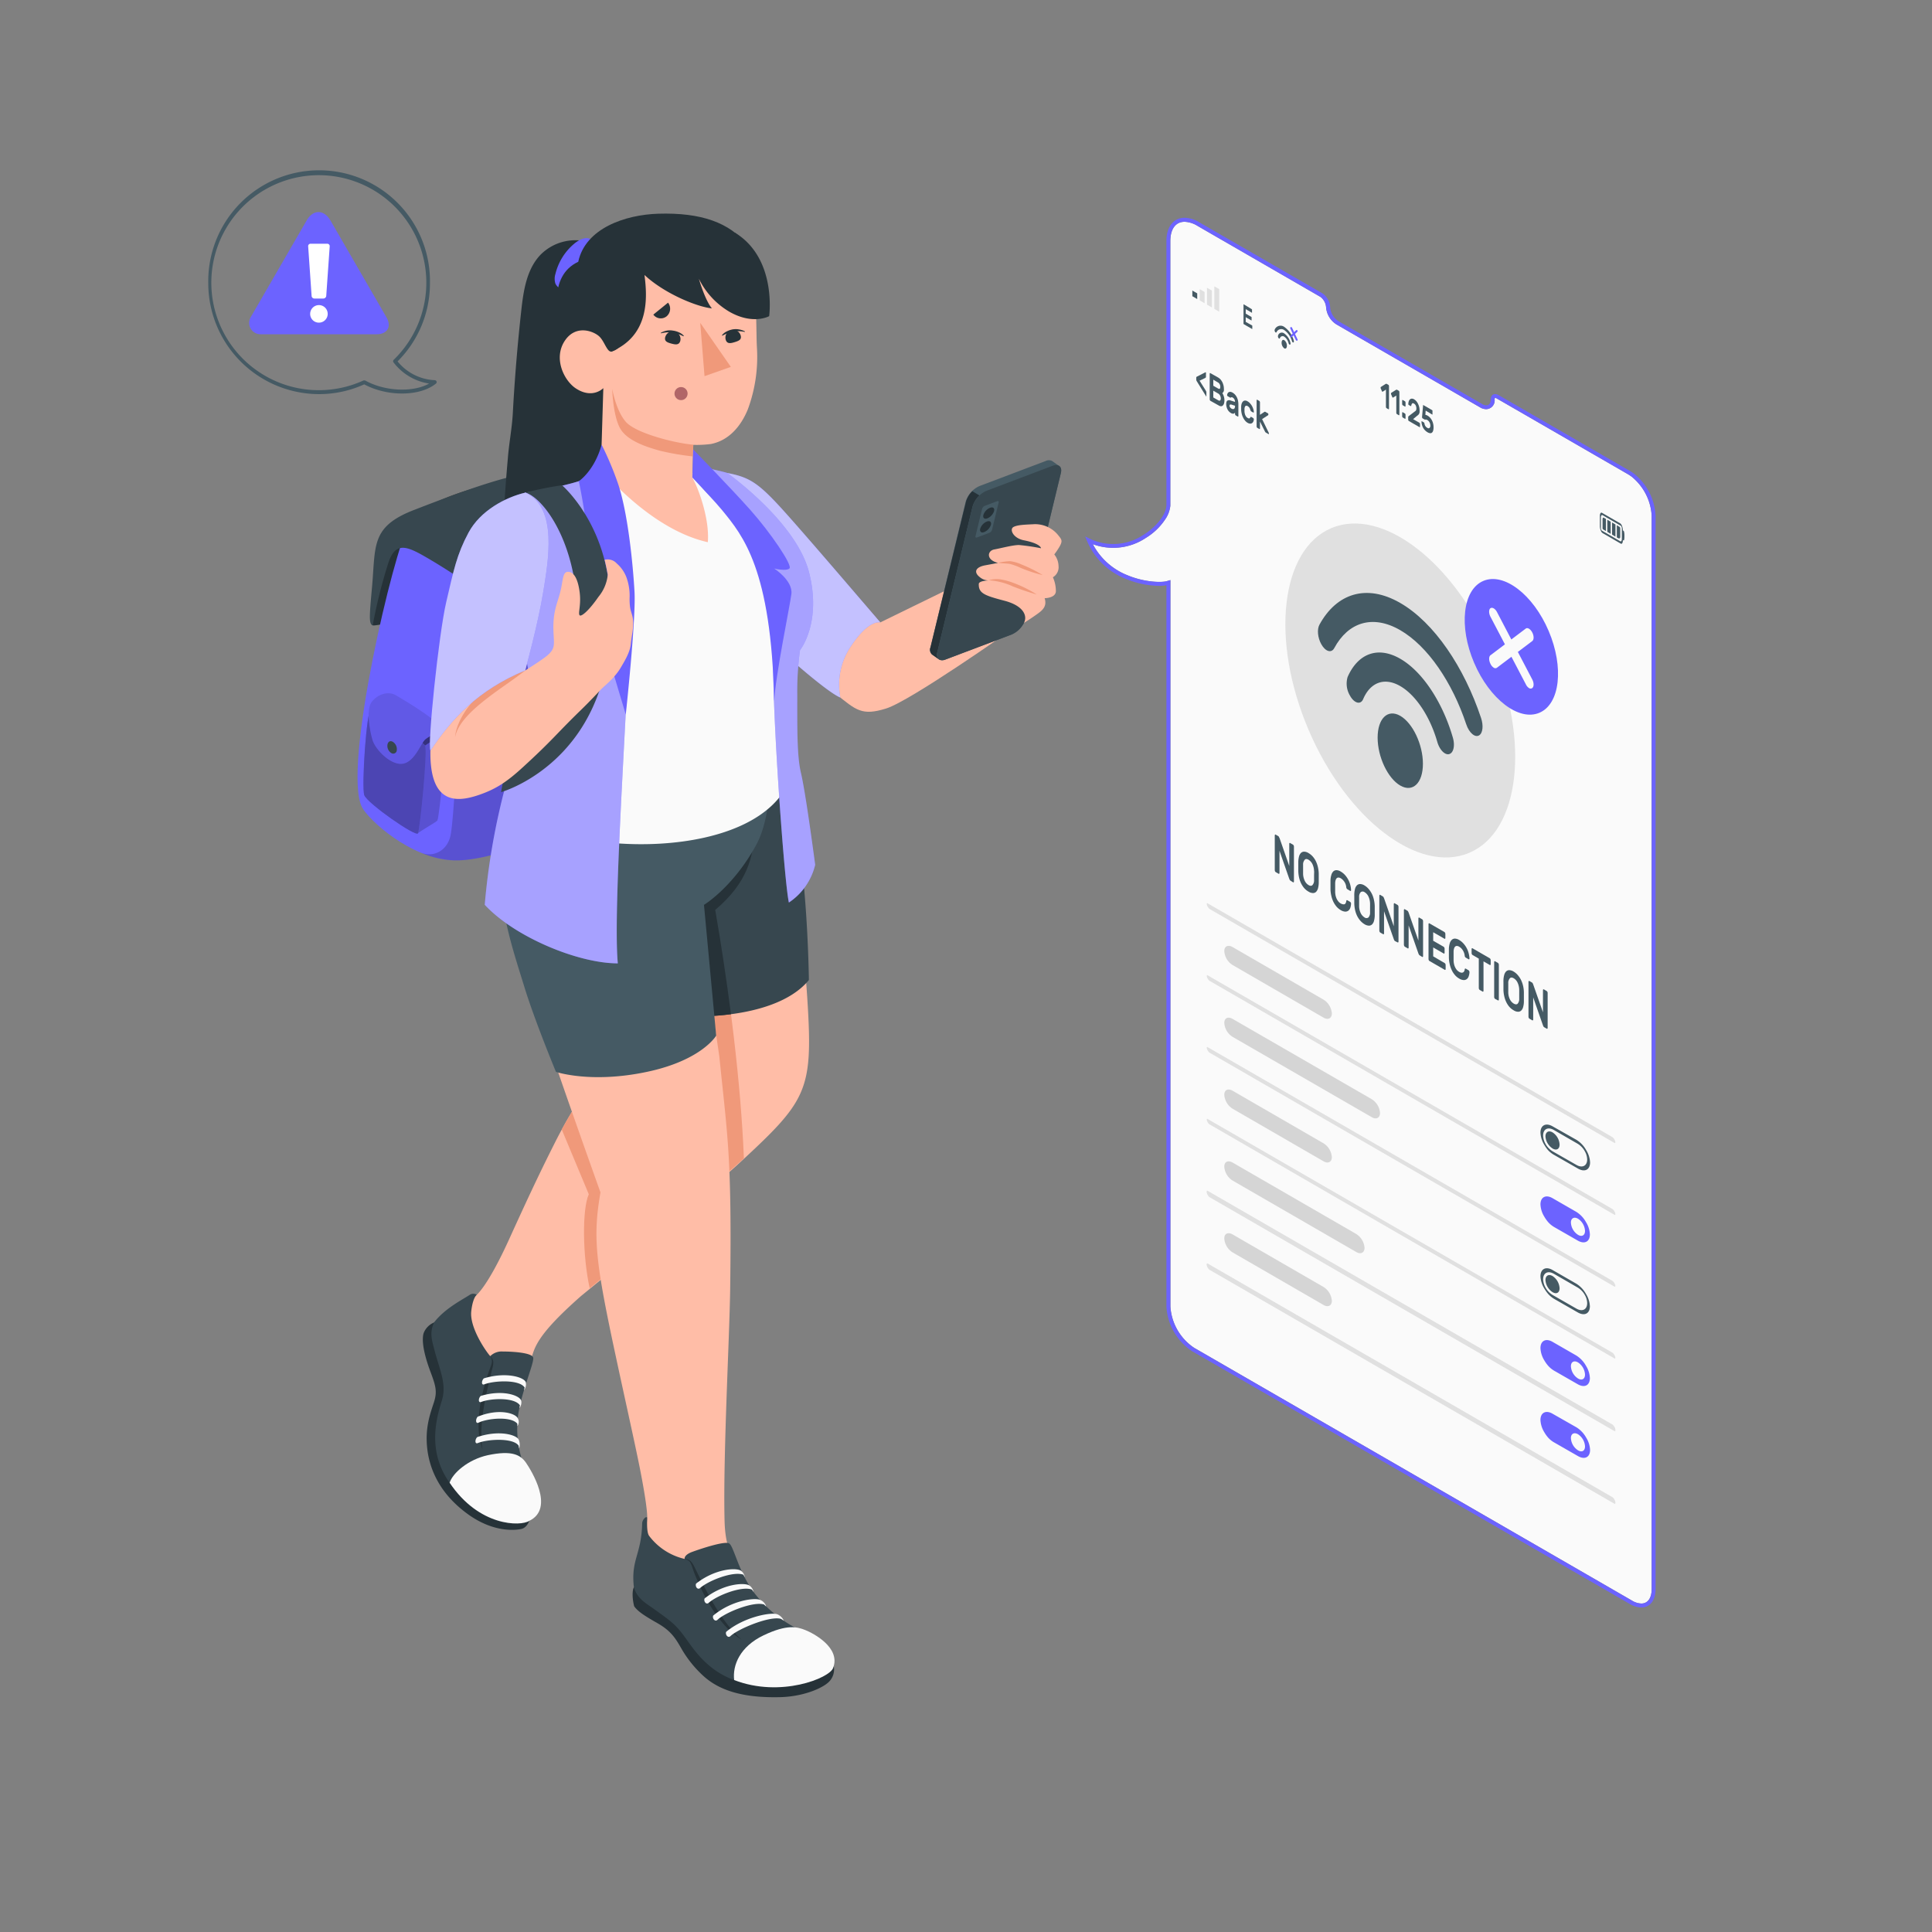 <svg xmlns="http://www.w3.org/2000/svg" viewBox="0 0 500 500"><rect x="0" y="0" width="500" height="500" fill="#808080" stroke="none"/><g id="freepik--Character--inject-3"><g id="freepik--character--inject-3"><g id="freepik--Bottom--inject-3"><path d="M209.05,260.36c-.73-12.29-2.4-28.54-4-42.6a129.43,129.43,0,0,0-6.75-29.16c-7,12.05-19.18,25.77-19.18,25.77l-28.81-.65s10.45,34.87,16.44,54.79c-10.47,6.63-16.58,14.17-23.25,27.43-4.3,8.54-7.31,15.05-11.84,25-2.35,5.16-5.72,11.73-8.39,14.28l-.3.25,0,0c-2.19,1.78-5.61,2.54-8.69,5.37l0,0a6.66,6.66,0,0,0-1.6,7.14c.12.34.24.68.35,1.07.48,1.75,2.23,5.06,2.53,8.47.28,3.13-1.3,6.87-2.54,11s-1,6.53,1.07,10.12c1.6,2.79,7.86,9.67,13.27,11.78,8.64,3.37,11.47.82,10.43-3.29s-2.92-7.47-3.66-10.46a24.93,24.93,0,0,1-.59-10.77c.76-4.38,2-7.72,3.75-13.49,1-3.44,1.14-6.48,13.08-17,0,0,31.87-26,41-34.44C208.54,285.11,210.35,282.39,209.05,260.36Z" style="fill:#ffbda7"></path><path d="M155.09,229.7c3.54,11.78,8.3,27.64,11.65,38.81-9.47,6-15.38,12.76-21.36,23.81l7,16.75c-1.77,3.93-1.6,16.14.24,24.34,7.52-6.16,31-25.49,38.68-32.51l1.22-1.12c-.77-19.3-3.68-42.76-7.44-64.29,8.5-7.2,9.75-13.79,10.19-20l-16.18-1.11-28.81-.65,0,.09Z" style="fill:#f0997a"></path><path d="M164.19,261c8.92,3.14,35.81,4,45.15-7.37,0,0-.25-22.22-3.05-38a119.74,119.74,0,0,0-8-27l-54.41-9.68L150,215.24Z" style="fill:#37474f"></path><path d="M185.1,235.49c8.5-7.2,9.75-13.79,10.19-20l-16.18-1.11-28.81-.65,0,.09,4.77,15.89,9.43,31.41c5,1.65,15,2.62,24.68,1.36C188,253.43,186.64,244.3,185.1,235.49Z" style="fill:#263238"></path><path d="M112.38,342.24a4.87,4.87,0,0,0-2.77,2.85c-.6,2.27.39,6.16,1.76,9.83s1.85,5.17.93,8-2.26,6.34-1.78,11.5,2.84,11.83,10.52,17.41c6.28,4.57,11.72,4.29,13.78,3.89s2.49-3.28,2.49-3.28Z" style="fill:#263238"></path><path d="M123.37,335.07c-.67.66-1.19,2.23-1.41,4.31-.45,4.14,3.68,10.21,4.91,11.59a4.2,4.2,0,0,1,3.25-1.2c2.7,0,7.37.32,7.85,1.51s-3.43,9.7-4,16a27,27,0,0,0,2.77,14.61c1.64,3.22,4.45,7.59-.07,11.59-2.67.81-13.73-.5-20.33-9.77-5.86-8.23-3.37-16.81-2-21.21s-.64-8.08-2-13.46c-.59-2.35-1.2-4.11,0-6.81,2.88-3.69,7.32-5.85,9.38-7.22A1.69,1.69,0,0,1,123.37,335.07Z" style="fill:#37474f"></path><path d="M116.36,383.72c.82-2.51,4.78-6,9.89-7.12,6.28-1.33,8.49-.07,9.91,2,1.18,1.75,7.58,11.76.8,15C134.77,395.05,124,395.15,116.36,383.72Z" style="fill:#fafafa"></path><path d="M126.87,351a2.25,2.25,0,0,1,.79,1.37,4.86,4.86,0,0,1-.19,1.58c-.27,1-.5,2-.73,3-.49,2-.94,4-1.31,6a58.9,58.9,0,0,0-.79,6.05,27.81,27.81,0,0,0,.22,6.11,18.71,18.71,0,0,1-1-6.13,34.8,34.8,0,0,1,.57-6.2,53.41,53.41,0,0,1,1.48-6c.3-1,.66-2,1-2.93a5.14,5.14,0,0,0,.4-1.42A2.32,2.32,0,0,0,126.87,351Z" style="fill:#263238"></path><path d="M123.6,373.49c2.47-1.06,9.21-1.45,10.62.65l.14.71a3.28,3.28,0,0,0-.09-2.2c-.46-1.3-5.07-2.67-10.76-.73C122.91,372.5,122.85,373.74,123.6,373.49Z" style="fill:#fafafa"></path><path d="M123.8,368.21c2.4-1.2,8.58-1.73,10.11.28l0,.59a1.92,1.92,0,0,0,.11-2c-.54-1.28-4.82-2.71-10.39-.44C123.05,367.26,123.06,368.5,123.8,368.21Z" style="fill:#fafafa"></path><path d="M124.47,362.85c2.47-1,8.75-1.28,10.1.88l-.15.7a2.41,2.41,0,0,0,.48-1.9c-.32-1.39-4.8-3-10.49-1.26C123.8,361.83,123.72,363.07,124.47,362.85Z" style="fill:#fafafa"></path><path d="M125.28,358.29c2.47-1,9.15-1.35,10.5.81l-.17.71a2.81,2.81,0,0,0,.5-2c-.33-1.4-5.19-2.85-10.89-1.09C124.62,357.27,124.52,358.51,125.28,358.29Z" style="fill:#fafafa"></path><path d="M212.45,426.69a16.61,16.61,0,0,0-3.37-2.43l-.5-.32c-2.14-1.35-4.12-2.9-6.26-4.25a33,33,0,0,1-6-4.61c-3.24-3.26-4.36-6.95-6.13-11.19-.23-.56-2.47-2.62-2.67-10.21-.43-16.66,1.29-47.57,1.45-60.28.43-34.16-.63-38.56-2.81-60l-6-41s9.85-3.44,15.59-18c2.85-7.25,1.64-17.11,2.56-25.83,0,0-8.31,5.31-27.8,4.79-20.79-.55-25.09-11.78-25.09-11.78-1.93,5.21-4.47,9.79-10,24.36-1.79,4.71-6.08,19.85-3.65,30.46,2.33,10.12,3.93,15.21,8.87,29.92,5.65,16.84,14.76,42.27,14.76,42.27-2,11.57-1.32,17.81,3.9,42.12,2.27,10.61,5,22.77,6.24,29s2.08,11.6,1.95,13.36c-.55,7.36-4.7,16.93,2.14,22,1.36,1,2.91,1.68,4.34,2.57,4.63,2.87,7.7,7.67,11.87,11.17a28.68,28.68,0,0,0,10.68,5.56,17.24,17.24,0,0,0,4.9,1.12,42.39,42.39,0,0,0,6.46-.69,11.42,11.42,0,0,0,3.8-1.21,4.5,4.5,0,0,0,2.28-3.13A4.71,4.71,0,0,0,212.45,426.69Z" style="fill:#ffbda7"></path><path d="M135.75,200c-4.73,9.38-5.74,17.39-6,26.94s3.35,20,6,28.62,8.13,21.84,8.13,21.84,9,3.07,23.53,0c14.24-3,17.94-9.38,17.94-9.38l-3.16-33.84s7.52-4.55,13.46-15.41,2.64-30.18,2.64-30.18l-54.41-9.68A144.26,144.26,0,0,1,135.75,200Z" style="fill:#455a64"></path><path d="M164.07,410.78c-.44.66-.51,2.69.05,4.92.93,1.29,2.41,2.32,6,4.36s4.75,4,6.31,6.74a29.51,29.51,0,0,0,5.46,6.8c4,3.72,10,5.87,20.06,5.62,6.26-.16,11.45-2.53,12.85-4.26a4.56,4.56,0,0,0,1-3.64Z" style="fill:#263238"></path><path d="M166.19,394.29c0-.94.94-1.92,1.26-1.58.06,1-.16,3.72.52,4.74a16,16,0,0,0,9.22,6s-.31-1,2-1.84,8.29-2.82,9.48-2.19,2.3,6.8,6.13,12.28a33,33,0,0,0,13.23,10.62c3.52,1.49,7.48,4.49,7.32,9.11-3.8,5-13.65,5.29-19.61,4.66-10.58-1.12-15.17-7.75-18-11.72s-3.81-4.6-8.55-8c-2.07-1.5-4.24-2.59-5.14-5.56C163.24,403.52,166,402.42,166.19,394.29Z" style="fill:#37474f"></path><path d="M190,434.79c-.46-3.83,1.5-8.66,7.63-11.58s8.72-2.17,10.79-1.35,9.2,4.54,7.2,9.78C214.82,434.26,202,439.47,190,434.79Z" style="fill:#fafafa"></path><path d="M177.19,403.46a2.44,2.44,0,0,1,1.56.57,5.47,5.47,0,0,1,.93,1.41l1.44,2.92c.95,1.94,1.95,3.86,3,5.73a58.07,58.07,0,0,0,3.47,5.43,29.31,29.31,0,0,0,4.32,4.8A19.53,19.53,0,0,1,187,420a36.41,36.41,0,0,1-3.75-5.4,56.22,56.22,0,0,1-2.9-5.88c-.43-1-.83-2-1.17-3.06a5.74,5.74,0,0,0-.64-1.42A2.51,2.51,0,0,0,177.19,403.46Z" style="fill:#263238"></path><path d="M189,423.46c1.94-1.9,10.41-5.41,13.19-4.47l.65.43a3.16,3.16,0,0,0-1.51-1.57c-1.29-.77-8.61.47-13.4,4.47C187.65,423,188.35,424,189,423.46Z" style="fill:#fafafa"></path><path d="M185.64,419.25c1.94-1.9,9.33-4.91,12.11-4l.54.52a2.62,2.62,0,0,0-1.41-1.65c-1.29-.77-7.52,0-12.31,4C184.3,418.82,185,419.77,185.64,419.25Z" style="fill:#fafafa"></path><path d="M183.37,414.85c2-1.85,8.5-4.49,11.25-3.47l.4.6a2.69,2.69,0,0,0-1-1.6c-1.21-.91-6.77-.57-11.67,3.3C182.05,414.38,182.71,415.35,183.37,414.85Z" style="fill:#fafafa"></path><path d="M181.17,411c2-1.84,8.5-4.48,11.25-3.46l.33.65a2.49,2.49,0,0,0-.95-1.66c-1.21-.9-6.76-.56-11.66,3.31C179.85,410.56,180.51,411.54,181.17,411Z" style="fill:#fafafa"></path></g><g id="freepik--Top--inject-3"><g id="freepik--Backpack--inject-3"><path d="M96.45,161.83c.65.3,7.37-1.27,13.68-3.72V134.23s-8.21.82-10.82,10.19C94.81,160.56,96.45,161.83,96.45,161.83Z" style="fill:#263238"></path><path d="M145.85,123.1c6-.1,12.9,2.85,15,7.47.35.79,2.84,6.87,2.84,6.87,3.35,16.13,9.38,57.68,5.14,62.83-6.36,7.71-37.63,22.82-51.34,22.39-11.31-.35-22.22-10.64-23.8-13.75-5.16-10.19,8.39-67,12-72.68C111.47,127,138.27,123.23,145.85,123.1Z" style="fill:#6C63FF"></path><path d="M168.82,200.27c-6.36,7.71-37.63,22.82-51.34,22.39a24.66,24.66,0,0,1-8.91-2.14c3.2,1.51,7,0,8-4.18s2.77-37.43,2.77-65.92l44.35-13C167,153.57,173.06,195.12,168.82,200.27Z" style="opacity:0.18"></path><path d="M104.24,139.27a15.24,15.24,0,0,1,1.41-3.56c5.82-9.24,32.62-13,40.2-13.13,6-.1,12.9,2.84,15,7.47.33.75,2.84,6.87,2.84,6.87-11.88,6.31-41.6,12.72-44.75,11.57C115.05,147.08,104.24,139.27,104.24,139.27Z" style="opacity:0.5"></path><path d="M96.11,183.18c.28-.13,4.52-3.09,5-3.32.86-.4,12.84,8.3,13.92,9.75.76,1-1.31,21.66-1.83,22.72-.19.38-4.82,2.94-5,3.32-.51,1.06-13.17-7.8-13.9-9.87S94.84,183.77,96.11,183.18Z" style="fill:#6C63FF"></path><path d="M96.11,183.18c.28-.13,4.52-3.09,5-3.32.86-.4,12.84,8.3,13.92,9.75.76,1-1.31,21.66-1.83,22.72-.19.38-4.82,2.94-5,3.32-.51,1.06-13.17-7.8-13.9-9.87S94.84,183.77,96.11,183.18Z" style="opacity:0.18"></path><path d="M110,192.93c.76,1-1.31,21.66-1.83,22.72s-13.17-7.8-13.9-9.87.55-22,1.82-22.6C97,182.78,108.94,191.48,110,192.93Z" style="fill:#6C63FF"></path><path d="M101.11,179.86c-.48.22-4.71,3.19-5,3.32.85-.4,12.83,8.3,13.91,9.74l5-3.31C114,188.16,102,179.46,101.11,179.86Z" style="opacity:0.4"></path><path d="M110,192.93c.76,1-1.31,21.66-1.83,22.72s-13.17-7.8-13.9-9.87.55-22,1.82-22.6C97,182.78,108.94,191.48,110,192.93Z" style="opacity:0.3"></path><path d="M115,189.61c-.89-.63-3.67.73-4.88,1.7s-2.66,5.67-5.72,6.32-7.22-3.52-8-6.13-1.69-8.05-.15-9.93,4.15-2.84,6.26-1.61S114.85,187.23,115,189.61Z" style="fill:#6C63FF"></path><path d="M115,189.61c-.89-.63-3.67.73-4.88,1.7s-2.66,5.67-5.72,6.32-7.22-3.52-8-6.13-1.69-8.05-.15-9.93,4.15-2.84,6.26-1.61S114.85,187.23,115,189.61Z" style="opacity:0.1"></path><path d="M101.69,192a2.25,2.25,0,0,1,1,2.13.92.92,0,0,1-1.42.76,2.2,2.2,0,0,1-1-2.14C100.4,191.92,101,191.58,101.69,192Z" style="fill:#37474f"></path><path d="M119.33,149.9s-4.18-2.88-9.25-5.8-7.91-3.94-9.71,2a132.91,132.91,0,0,0-3.92,15.78c-1-.47-.87-2.22-.19-9.73,1-10.93-.4-15.81,10.91-20.18,17.54-6.79,32.27-12.12,42.3-9.87s12.39,7.87,14.21,14.87C163.68,136.92,151.49,148,119.33,149.9Z" style="fill:#37474f"></path></g><path d="M181.06,122.6c8.16-.16,13.38.91,19.63,8,6.4,7.27,17.46,19.32,27.12,30.48l23.38-11.42,10.39,13.44s-25.93,18.29-32.25,20.26-7.78.42-13-3.76c-5.85-4.64-26.06-23.2-26.06-23.2Z" style="fill:#ffbda7"></path><path d="M188.14,122.39c5.56,1.07,7.86,2.36,13.88,8.93s25.79,29.76,25.79,29.76-2.86-.92-7.48,6a17.58,17.58,0,0,0-2.85,13.43s-2.26-.41-14.55-11.35-13.11-11.39-13.11-11.39Z" style="fill:#6C63FF"></path><path d="M188.14,122.39c5.56,1.07,7.86,2.36,13.88,8.93s25.79,29.76,25.79,29.76-2.86-.92-7.48,6a17.58,17.58,0,0,0-2.85,13.43s-2.26-.41-14.55-11.35-13.11-11.39-13.11-11.39Z" style="fill:#fff;opacity:0.6"></path><path d="M274.05,120.56h0l-1.75-1.25v0a1.88,1.88,0,0,0-1.69,0l-17.1,6.47a6.5,6.5,0,0,0-3.6,4.07l-9.12,37.69a1.67,1.67,0,0,0,.41,1.84h0l1.81,1.28v0a1.85,1.85,0,0,0,1.71,0l17.1-6.47a6.46,6.46,0,0,0,3.59-4.07c1.8-7.41,7.34-30.28,9.13-37.69C274.78,121.52,274.56,120.86,274.05,120.56Z" style="fill:#455a64"></path><path d="M253.48,128.22a6.46,6.46,0,0,0-1.78,2.88l-9.13,37.68a1.77,1.77,0,0,0,.35,1.81l-1.7-1.2v0a1.66,1.66,0,0,1-.41-1.84L250,129.84a6.18,6.18,0,0,1,1.63-2.72Z" style="fill:#263238"></path><path d="M242.58,168.78l9.12-37.69a6.5,6.5,0,0,1,3.6-4.07l17.1-6.47c1.59-.6,2.55.25,2.15,1.9-1.79,7.41-7.33,30.28-9.13,37.69a6.46,6.46,0,0,1-3.59,4.07l-17.1,6.47C243.14,171.28,242.18,170.43,242.58,168.78Z" style="fill:#37474f"></path><path d="M252.46,138.74l1.71-7.06a1.29,1.29,0,0,1,.67-.76l3.21-1.21c.29-.11.47,0,.4.36-.34,1.38-1.37,5.66-1.71,7.05a1.21,1.21,0,0,1-.67.76l-3.2,1.21C252.57,139.21,252.39,139.05,252.46,138.74Z" style="fill:#455a64"></path><path d="M254.49,133.3a3,3,0,0,1,1.72-1.88c.77-.29,1.24.08,1.06.83a3.09,3.09,0,0,1-1.72,1.89C254.78,134.43,254.31,134.05,254.49,133.3Z" style="fill:#263238"></path><path d="M253.67,136.86a3.09,3.09,0,0,1,1.72-1.89c.77-.29,1.24.09,1.06.84a3.07,3.07,0,0,1-1.72,1.88C254,138,253.49,137.61,253.67,136.86Z" style="fill:#263238"></path><path d="M273.45,142.66c1.67-2.48,1.51-2.8.53-4a7.66,7.66,0,0,0-6.32-3c-2.13.12-4.29.13-5.38.73s-.09,2.9,2.71,3.44c4.42.87,4.43,2.06,4.43,2.06a56.23,56.23,0,0,0-5.7-.84c-1.62,0-4.57.81-6.41,1.15s-2.15,2.74,1,3.48l-3.38.63c-2.37.45-3.14,1.73-1.24,3.15a3.48,3.48,0,0,0,2.18.75s-2.53.07-2.56.91c-.09,2.42,1.49,3,6.64,4.35,4.92,1.29,6,3.88,5.07,5.72,0,0,1.93-1.2,3.65-2.45,1.26-.92,2.31-1.94,1.68-3.93,0,0,2.79,0,2.91-1.75a8.8,8.8,0,0,0-.77-3.67,3,3,0,0,0,1.46-2.9,5,5,0,0,0-1.1-3Z" style="fill:#ffbda7"></path><path d="M258.32,145.65a16.21,16.21,0,0,1,3.08-.42,10,10,0,0,1,3,.87,36,36,0,0,1,5.45,2.73,36,36,0,0,1-5.79-1.9,16.08,16.08,0,0,0-2.75-1C260.4,145.8,259.33,145.81,258.32,145.65Z" style="fill:#f0997a"></path><path d="M255.89,150.18a6.81,6.81,0,0,1,3.33-.19,17.51,17.51,0,0,1,3.2.92,31.45,31.45,0,0,1,5.89,2.94,63.79,63.79,0,0,1-6.21-2.1A17.45,17.45,0,0,0,255.89,150.18Z" style="fill:#f0997a"></path><path d="M131,209.4c5.1-14.85,8.36-23.43,8.5-28.14,0,0-4.28-23.69-4.89-29.28-1.6-14.53,1-21.35,3.93-22.89,1.69-.9,8.62-2.94,10.84-3.57,10.06-2.86,24.47-3.22,33.84-3.08,3.51.19,4.59.3,4.59.3a86.74,86.74,0,0,1,12.63,11.52c7.45,8.64,9.78,14.45,8.59,23.33a21.33,21.33,0,0,1-4.93,10.46c-.57,4.3-1.51,16.49-1.51,16.49.11,4.79-.22,4.68,2.2,16.21C197.19,223.47,146.42,222.05,131,209.4Z" style="fill:#fafafa"></path><g id="freepik--Head--inject-3"><path d="M153.76,63.14a12.68,12.68,0,0,0-14,2.92c-3.48,3.75-4.29,9.19-4.85,14.28q-1.47,13.23-2.19,26.52c-.21,4-1,7.89-1.3,11.87-.4,4.48-.73,9-1,13.44a5,5,0,0,0,.61,3.32,4.41,4.41,0,0,0,2.74,1.38,20.31,20.31,0,0,0,14.55-2.53c6.81-4.16,10.61-12.2,11.13-20.15.33-5.16-.55-10.31-1.42-15.41a105.4,105.4,0,0,0-2.33-11.14c-.66-2.32-1.47-4.59-2-6.94a29.9,29.9,0,0,1,.35-14.59" style="fill:#263238"></path><path d="M148.62,63.06a14.75,14.75,0,0,0-4.88,7.85,4.15,4.15,0,0,0,0,2.49,3.06,3.06,0,0,0,3.2,1.66,6.08,6.08,0,0,0,3.36-1.8,12.75,12.75,0,0,0,3.83-7.21c.2-1.27.07-3.29-1.15-4.08C151.57,61.07,149.71,62.15,148.62,63.06Z" style="fill:#6C63FF"></path><path d="M196.16,82.26c3-6.25.51-14.73-2.67-18.77-4.6-5.85-12-8.53-23.16-8.18-8.52.27-18.83,3.76-20.68,12.44-8,3.75-5.54,14.78-3.57,19.44,4.12,9.81,10.16,17.56,10.12,22.7Z" style="fill:#263238"></path><path d="M193.55,105.91c-1.9,4.67-5.11,8.13-9.58,9a29.07,29.07,0,0,1-4.55.22l-.24,8.49c1.61,2.79,4.5,10.75,4,16.7-15.13-3.37-27.68-19-27.68-19l.64-20.87s-2.85,3-7.29-.05c-3-2.13-5.63-7.73-2.7-12.18s7.75-2.43,9.09-1,1.94,4.09,3.1,3.74a4.19,4.19,0,0,0,2.87-2.75c.87-2,1.52-4.61,1.75-9.14A3.19,3.19,0,0,0,165,76.42c.71-3,1.61-2.9,1.76-5.23,9.79-2.74,23.18-2.66,27.12.58,2.2,4.16,1.73,12.52,2,18A39.09,39.09,0,0,1,193.55,105.91Z" style="fill:#ffbda7"></path><path d="M179.42,115.09c-4.95-.43-14.87-3-17.44-5.9s-3.54-8.56-3.54-8.56.19,7.18,2.15,10.4,7.11,4.75,10.24,5.63a67.78,67.78,0,0,0,8.51,1.46Z" style="fill:#f0997a"></path><polygon points="181.22 83.55 182.33 97.35 189.14 94.95 181.22 83.55" style="fill:#f0997a"></polygon><path d="M177.94,102a1.69,1.69,0,1,1-1.53-1.82A1.68,1.68,0,0,1,177.94,102Z" style="fill:#b16668"></path><path d="M191.67,86.77c.34,1.1-.43,1.43-1.49,1.76s-2,.53-2.35-.56a2,2,0,1,1,3.84-1.2Z" style="fill:#263238"></path><path d="M188.12,85.75a5.22,5.22,0,0,1,1.52-.5,4.31,4.31,0,0,1,1.56,0,4.85,4.85,0,0,1,1.57.51s.07.14,0,.13c-.43-.06-.8-.14-1.42-.18a7.36,7.36,0,0,0-1.75.16,7.23,7.23,0,0,0-2,.68c-.21.09-.61.3-.65.33s-.11-.12-.07-.17A3.49,3.49,0,0,1,188.12,85.75Z" style="fill:#263238"></path><path d="M188.76,80l4.46,2A2.57,2.57,0,0,0,192,78.7,2.38,2.38,0,0,0,188.76,80Z" style="fill:#263238"></path><path d="M172.17,87.2c-.3,1.11.48,1.42,1.55,1.71s2,.45,2.33-.66a2,2,0,1,0-3.88-1Z" style="fill:#263238"></path><path d="M175.68,86a5.22,5.22,0,0,0-1.54-.44,4.3,4.3,0,0,0-1.56,0,5,5,0,0,0-1.55.57s-.06.14,0,.13a13.16,13.16,0,0,1,1.4-.23,8.16,8.16,0,0,1,3.78.69c.21.09.62.28.66.31s.1-.12.07-.17A3.63,3.63,0,0,0,175.68,86Z" style="fill:#263238"></path><path d="M169.08,81.42l3.81-3.09a2.57,2.57,0,0,1-.38,3.54A2.4,2.4,0,0,1,169.08,81.42Z" style="fill:#263238"></path><path d="M190.16,60.19l-22.38,8.68C151,75.48,154.68,88.39,158.2,91c10-4.21,9.33-14.16,8.59-19.84,5.06,4.74,13.49,8.24,17.45,8.65-1.84-2.21-3.37-7.67-3.37-7.67a20.21,20.21,0,0,0,7.85,8.51c6.15,3.54,10.34,1.17,10.34,1.17S201.15,66.85,190.16,60.19Z" style="fill:#263238"></path></g><path d="M157.64,120a52.3,52.3,0,0,0,2.27,9.36c2,6.48,2.75,11.66,3.14,25.54s-4.65,78.72-3.16,94.42c-10.31,0-26.76-6.85-34.44-15.16A177.54,177.54,0,0,1,131,202.75c3.69-14,7.53-15.14,6.74-22.65s-7.9-37.38-1.8-52.62a86.94,86.94,0,0,0,10.64-2.06C156.38,123.05,157.64,120,157.64,120Z" style="fill:#6C63FF"></path><path d="M157.64,120a52.3,52.3,0,0,0,2.27,9.36c2,6.48,2.75,11.66,3.14,25.54s-4.65,78.72-3.16,94.42c-10.31,0-26.76-6.85-34.44-15.16A177.54,177.54,0,0,1,131,202.75c3.69-14,7.53-15.14,6.74-22.65s-7.9-37.38-1.8-52.62a86.94,86.94,0,0,0,10.64-2.06C156.38,123.05,157.64,120,157.64,120Z" style="fill:#fff;opacity:0.4"></path><path d="M179.82,117.94l.61,5.16c0,4,7.75,7.81,13.48,17.19s6.64,18.53,6.25,30.51,2.73,56.92,4,62.78a16.27,16.27,0,0,0,6.81-9.77c-.95-7.11-2.66-19.47-3.69-23.79s-.95-11.39-.95-20.26a79.68,79.68,0,0,1,.71-11.49s5.67-7,2.35-20.12-21.2-25.76-21.2-25.76-.55-.21-3.5-.87C182.44,121,179.82,117.94,179.82,117.94Z" style="fill:#6C63FF"></path><path d="M179.82,117.94l.61,5.16c0,4,7.75,7.81,13.48,17.19s6.64,18.53,6.25,30.51,2.73,56.92,4,62.78a16.27,16.27,0,0,0,6.81-9.77c-.95-7.11-2.66-19.47-3.69-23.79s-.95-11.39-.95-20.26a79.68,79.68,0,0,1,.71-11.49s5.67-7,2.35-20.12-21.2-25.76-21.2-25.76-.55-.21-3.5-.87C182.44,121,179.82,117.94,179.82,117.94Z" style="fill:#fff;opacity:0.4"></path><path d="M155.7,115.08c-1.89,6.84-5.9,9.45-5.9,9.45s2.7,12.6,2.22,18.79-1.72,12.18,0,12.14a45.94,45.94,0,0,0,6.86-1.61s-4.12,6-3.72,7.92,6.79,23.14,6.79,23.14,2.67-24.58,2.26-31.79-1.72-20.44-4.28-28A82.72,82.72,0,0,0,155.7,115.08Z" style="fill:#6C63FF"></path><path d="M200.36,181.48c.36-6.92,4-24.27,4.45-27.74s-4.45-6.61-4.45-6.61,3,.76,3.94,0-5-9.41-10.08-15.12-14.83-15.7-14.83-15.7l-.21,7.27c2.71,2.94,5.78,6.12,7.68,8.43C192.3,138.65,199.61,147.34,200.36,181.48Z" style="fill:#6C63FF"></path><path d="M145.45,125.58s10.56,9,12.23,26.43c4.21,44-28,53-28,53a85.86,85.86,0,0,1,2.64-11.08s19-17.35,16.85-39.83c-1.5-16-9.17-25.59-13.24-26.62A95.36,95.36,0,0,1,145.45,125.58Z" style="fill:#37474f"></path><path d="M124.11,205.67c4.2-1.47,7-3.24,11.27-7.17,7.94-7.28,8.38-8.36,15-14.79,2.24-2.17,4.24-4.34,5.19-5.32s3.38-2.8,5-5.48c1.07-1.81,2.49-4.1,2.68-6.26.21-2.38,1-4.83.4-7.24-.17-.69-.43-1.36-.56-2.07a16,16,0,0,1-.14-2.94,14,14,0,0,0-.86-5.07,9,9,0,0,0-2.49-3.52,3.13,3.13,0,0,0-3.12-.93c.31,1.27.53,2.34.81,3.83a10.67,10.67,0,0,1-2.41,5.75c-2.43,3.52-4.56,5.38-4.92,4.71s.53-2.85,0-6.29c-.48-3.28-1.5-4.64-2.57-4.85-1.7-.35-1.6,1.47-2.18,4.26-.68,3.33-2,5.2-2,10.07.05,4.26.79,5.21-1.51,7.23-1.31,1.15-5.82,3.95-5.82,3.95s1.08-4.69,2.86-12.7C142.19,145.3,142.16,130,136,128c-7.4,2.18-14.61,6.36-17.87,19-3.47,13.49-3.48,15.51-6.4,42.12C109.6,208.56,117.71,207.9,124.11,205.67Z" style="fill:#ffbda7"></path><path d="M135.89,173.54c-5.25,4.28-16.86,10.67-18.1,17.19,0,0,0-5.13,6.86-11.61a96.61,96.61,0,0,1,12.23-9.92Z" style="fill:#f0997a"></path><path d="M136,127.48c-5.18,1.21-11.69,4.67-14.74,10.35s-3.85,9.74-5.78,18-4.94,37.22-4.06,38.42c5.42-8.19,12.24-15.63,24.51-20.75,0,0,3.31-12,4.63-20.14S144.42,131.41,136,127.48Z" style="fill:#6C63FF"></path><path d="M136,127.48c-5.18,1.21-11.69,4.67-14.74,10.35s-3.85,9.74-5.78,18-4.94,37.22-4.06,38.42c5.42-8.19,12.24-15.63,24.51-20.75,0,0,3.31-12,4.63-20.14S144.42,131.41,136,127.48Z" style="fill:#fff;opacity:0.6"></path></g></g></g><g id="freepik--Screen--inject-3"><g id="freepik--Window--inject-3"><g id="freepik--window--inject-3"><path d="M427.45,133.44V411.23c0,2.35-1,3.76-2.67,3.76a5,5,0,0,1-2.48-.79L309.08,348.84a13.88,13.88,0,0,1-6.18-10.72v-188l-1,.3c-1.57.39-5.87.22-10.08-1.53a17.28,17.28,0,0,1-9-8.06,15.18,15.18,0,0,0,13.64-1.57,16,16,0,0,0,5.42-5.36,7.63,7.63,0,0,0,1-3V62.4c0-3.14,1.38-5,3.68-5a6.76,6.76,0,0,1,3.26,1l.65.38,31.16,18,.13.08a3.69,3.69,0,0,1,1.43,2.65A5.8,5.8,0,0,0,345.94,84l37.12,21.43a3.11,3.11,0,0,0,1.55.46,2.24,2.24,0,0,0,2.2-2.46.72.72,0,0,1,.1-.46.82.82,0,0,1,.44.15l2.07,1.19,31.85,18.39a10.16,10.16,0,0,1,1.24.85l.37.33.21.2A14,14,0,0,1,427.45,133.44Z" style="fill:#fafafa"></path><path d="M423.78,123.36c-.22-.2-.42-.39-.64-.57a10.59,10.59,0,0,0-1.36-.93l-31.84-18.39-2.08-1.2a1.9,1.9,0,0,0-.93-.28c-.68,0-1.14.54-1.14,1.48s-.48,1.44-1.18,1.44a2.09,2.09,0,0,1-1-.33L346.46,83.16a4.76,4.76,0,0,1-2.22-3.67A4.72,4.72,0,0,0,342.38,76l-.22-.13L311,57.9l-.66-.39a7.64,7.64,0,0,0-3.77-1.15c-2.78,0-4.7,2.22-4.7,6v68.47c-.12,2.35-2.58,5.5-5.94,7.59a14.1,14.1,0,0,1-13.9,1l-1.18-.59.5,1.23a18,18,0,0,0,10.06,9.77,23.28,23.28,0,0,0,8.54,1.79,10.29,10.29,0,0,0,1.92-.16V338.12a14.82,14.82,0,0,0,6.69,11.6l113.21,65.37a6.14,6.14,0,0,0,3,.92c2.19,0,3.69-1.75,3.69-4.78V133.44A14.94,14.94,0,0,0,423.78,123.36Zm3.67,287.87c0,2.35-1,3.76-2.67,3.76a5,5,0,0,1-2.48-.79L309.08,348.84a13.88,13.88,0,0,1-6.18-10.72v-188l-1,.3c-1.57.39-5.87.22-10.08-1.53a17.28,17.28,0,0,1-9-8.06,15.18,15.18,0,0,0,13.64-1.57,16,16,0,0,0,5.42-5.36,7.63,7.63,0,0,0,1-3V62.4c0-3.14,1.38-5,3.68-5a6.76,6.76,0,0,1,3.26,1l.65.38,31.16,18,.13.08a3.69,3.69,0,0,1,1.43,2.65A5.8,5.8,0,0,0,345.94,84l37.12,21.43a3.11,3.11,0,0,0,1.55.46,2.24,2.24,0,0,0,2.2-2.46.72.72,0,0,1,.1-.46.82.82,0,0,1,.44.15l2.07,1.19,31.85,18.39a10.16,10.16,0,0,1,1.24.85l.37.33.21.2a14,14,0,0,1,4.36,9.32Z" style="fill:#6C63FF"></path><path d="M333.05,89.48c0,.59-.31.88-.69.67a1.83,1.83,0,0,1-.68-1.46c0-.58.3-.88.68-.66A1.81,1.81,0,0,1,333.05,89.48Z" style="fill:#455a64"></path><path d="M332.36,86.3a1,1,0,0,0-1.6.55.71.71,0,0,0,.08.57h0c.13.23.32.28.4.1a.72.72,0,0,1,1.12-.39,2.89,2.89,0,0,1,1.13,1.69c.08.27.27.44.4.36h0a.46.46,0,0,0,.07-.48A4.07,4.07,0,0,0,332.36,86.3Z" style="fill:#455a64"></path><path d="M332.36,84.6a1.63,1.63,0,0,0-2.45.66.67.67,0,0,0,.06.59h0c.12.22.31.28.39.12a1.33,1.33,0,0,1,2-.55,5.24,5.24,0,0,1,2,2.86c.08.26.27.42.39.34h0c.11-.07.14-.3.06-.53A6.42,6.42,0,0,0,332.36,84.6Z" style="fill:#455a64"></path><path d="M335.58,88.15a.24.24,0,0,1-.22-.14L333.92,85a.24.24,0,0,1,.12-.33.25.25,0,0,1,.33.12l1.44,3.05a.25.25,0,0,1-.12.34Z" style="fill:#6C63FF"></path><path d="M334.14,87.32a.27.27,0,0,1-.18-.08.25.25,0,0,1,0-.35l1.44-1.39a.25.25,0,0,1,.35,0,.24.24,0,0,1,0,.35l-1.44,1.39A.29.29,0,0,1,334.14,87.32Z" style="fill:#6C63FF"></path><path d="M324,84.2a.19.19,0,0,1,.09.12.29.29,0,0,1,0,.16V85a.16.16,0,0,1,0,.12s-.05,0-.09,0l-2.09-1.21a.26.26,0,0,1-.09-.11.42.42,0,0,1,0-.16V78.9a.21.21,0,0,1,0-.12.07.07,0,0,1,.09,0L323.93,80a.35.35,0,0,1,.09.11.5.5,0,0,1,0,.16v.53a.16.16,0,0,1,0,.11.06.06,0,0,1-.09,0L322.39,80v1.17l1.43.83a.17.17,0,0,1,.09.11.29.29,0,0,1,0,.16v.52a.16.16,0,0,1,0,.12s-.05,0-.09,0l-1.43-.82v1.21Z" style="fill:#455a64"></path><polygon points="308.58 76.66 308.58 75.2 309.84 75.92 309.84 77.39 308.58 76.66" style="fill:#455a64"></polygon><polygon points="310.48 77.75 310.48 74.83 311.74 75.56 311.74 78.48 310.48 77.75" style="fill:#e0e0e0"></polygon><polygon points="312.37 78.84 312.37 74.47 313.64 75.2 313.64 79.57 312.37 78.84" style="fill:#e0e0e0"></polygon><polygon points="314.27 79.94 314.27 74.1 315.53 74.83 315.53 80.67 314.27 79.94" style="fill:#e0e0e0"></polygon><path d="M419.79,136.15a1.43,1.43,0,0,0-.47-.7l-4.72-2.73c-.31-.18-.55.17-.55.8v2.65a3,3,0,0,0,.21,1.09,1.77,1.77,0,0,0,.19.39.91.91,0,0,0,.28.3l4.72,2.74c.3.17.54-.18.54-.81v-2.65A3.17,3.17,0,0,0,419.79,136.15Zm-5.4.92a1.42,1.42,0,0,1-.08-.48v-2.65c0-.47.19-.75.42-.62l4.72,2.74a.71.71,0,0,1,.15.15l.06.13a1.66,1.66,0,0,1,.07.47v2.66c0,.46-.19.74-.41.61l-4.72-2.74A.53.53,0,0,1,414.39,137.07Z" style="fill:#455a64"></path><path d="M415.62,134.3v3.14l-.74-.43a.42.42,0,0,1-.14-.25v-2.33c0-.34.14-.55.3-.46Z" style="fill:#455a64"></path><polygon points="415.97 134.51 416.85 135.02 416.85 138.16 415.97 137.64 415.97 134.51" style="fill:#455a64"></polygon><polygon points="417.2 135.22 418.08 135.73 418.08 138.88 417.2 138.36 417.2 135.22" style="fill:#455a64"></polygon><path d="M419.31,136.66v2.26c0,.41-.22.54-.59.33l-.29-.17v-3.14l.7.41A.47.47,0,0,1,419.31,136.66Z" style="fill:#455a64"></path><path d="M420.17,137.35c.13.07.23.57.23,1.12V139c0,.55-.1.94-.23.87l-.24-.11v-2.5Z" style="fill:#455a64"></path><path d="M357.31,100.47a.51.51,0,0,1,0-.2.17.17,0,0,1,.07-.13l1.27-.81.1,0a.1.1,0,0,1,.1,0l.46.26a.27.27,0,0,1,.11.14.37.37,0,0,1,.05.2v5.84a.16.16,0,0,1-.05.14s-.06,0-.11,0l-.47-.28a.24.24,0,0,1-.11-.13.37.37,0,0,1-.05-.2v-4.47l-.83.53a.11.11,0,0,1-.12,0,.41.41,0,0,1-.11-.16Z" style="fill:#455a64"></path><path d="M360,102a.38.38,0,0,1,0-.2.18.18,0,0,1,.06-.13l1.28-.81.09,0a.14.14,0,0,1,.11,0l.46.27a.29.29,0,0,1,.11.13.53.53,0,0,1,.05.2v5.84a.21.21,0,0,1-.05.15.09.09,0,0,1-.11,0l-.48-.28a.33.33,0,0,1-.11-.14.46.46,0,0,1-.05-.2v-4.46l-.83.52a.09.09,0,0,1-.11,0,.5.5,0,0,1-.11-.16Z" style="fill:#455a64"></path><path d="M363.59,103.84a.33.33,0,0,1,.11.14.49.49,0,0,1,.05.2v.88a.21.21,0,0,1-.05.15.09.09,0,0,1-.11,0l-.55-.32a.29.29,0,0,1-.11-.13.53.53,0,0,1-.05-.2v-.89a.18.18,0,0,1,.05-.14.08.08,0,0,1,.11,0Zm0,3.17a.29.29,0,0,1,.11.13.53.53,0,0,1,.05.2v.89a.2.2,0,0,1-.05.14.08.08,0,0,1-.11,0l-.55-.31a.4.4,0,0,1-.11-.14.49.49,0,0,1-.05-.2v-.89a.2.2,0,0,1,.05-.14.09.09,0,0,1,.11,0Z" style="fill:#455a64"></path><path d="M366.28,106.39a.52.52,0,0,0,.23-.31,1.74,1.74,0,0,0,.05-.39,1.78,1.78,0,0,0-.15-.71,1.11,1.11,0,0,0-.49-.54c-.21-.12-.37-.13-.47,0a1,1,0,0,0-.21.5.2.2,0,0,1-.07.14.11.11,0,0,1-.11,0l-.46-.27a.34.34,0,0,1-.12-.14.34.34,0,0,1,0-.2,2.35,2.35,0,0,1,.13-.69,1.18,1.18,0,0,1,.32-.45.73.73,0,0,1,.46-.16,1.05,1.05,0,0,1,.57.17,2.4,2.4,0,0,1,.64.55,3.29,3.29,0,0,1,.44.74,4,4,0,0,1,.27.8,4.28,4.28,0,0,1,.08.76c0,.15,0,.29,0,.42a1.35,1.35,0,0,1-.08.36,1.08,1.08,0,0,1-.19.32,1.35,1.35,0,0,1-.33.28l-1.08.9,1.63.94a.33.33,0,0,1,.11.14.49.49,0,0,1,.05.2v.64a.18.18,0,0,1-.05.14.07.07,0,0,1-.11,0l-2.74-1.58a.27.27,0,0,1-.11-.14.46.46,0,0,1-.05-.2V108a.37.37,0,0,1,.06-.23s.07-.09.1-.1Z" style="fill:#455a64"></path><path d="M368.29,105a.16.16,0,0,1,0-.14.08.08,0,0,1,.11,0l2.21,1.27a.33.33,0,0,1,.11.14.48.48,0,0,1,0,.2v.64a.21.21,0,0,1,0,.15.08.08,0,0,1-.11,0l-1.65-1-.07,1.12a.81.81,0,0,1,.31.06l.26.13a2.79,2.79,0,0,1,.61.49,3.17,3.17,0,0,1,.49.69,3.49,3.49,0,0,1,.32.84,3.71,3.71,0,0,1,.12,1,2.85,2.85,0,0,1-.12.92,1,1,0,0,1-.33.49.63.63,0,0,1-.49.1,1.58,1.58,0,0,1-.6-.22,3.21,3.21,0,0,1-.7-.55,3.16,3.16,0,0,1-.48-.67,3.43,3.43,0,0,1-.28-.73,2.76,2.76,0,0,1-.11-.74.17.17,0,0,1,0-.15.1.1,0,0,1,.12,0l.47.27a.43.43,0,0,1,.11.12.66.66,0,0,1,.06.2,1.92,1.92,0,0,0,.11.4,1.33,1.33,0,0,0,.18.31,1.7,1.7,0,0,0,.22.24l.26.17a.45.45,0,0,0,.54,0,.78.78,0,0,0,.21-.65,1.64,1.64,0,0,0-.21-.79,1.58,1.58,0,0,0-.54-.6l-.28-.12h-.17l-.11,0s-.08,0-.14,0l-.54-.31a.27.27,0,0,1-.11-.14.46.46,0,0,1-.05-.2Z" style="fill:#455a64"></path></g><g style="opacity:0.15"><path d="M319,245.1l23.53,13.61a4.59,4.59,0,0,1,2.15,3.56c0,1.29-1,1.77-2.15,1.09L319,249.75a4.59,4.59,0,0,1-2.15-3.56C316.82,244.9,317.78,244.42,319,245.1Z"></path></g><path d="M312.8,235a2.48,2.48,0,0,1-.43-.74c-.13-.4-.05-.61.18-.47L417.31,294.3a2.14,2.14,0,0,1,.68,1c.13.4.05.61-.19.47L313.05,235.25A1,1,0,0,1,312.8,235Z" style="fill:#e0e0e0"></path><path d="M312.8,253.63a2.48,2.48,0,0,1-.43-.74c-.13-.4-.05-.61.18-.47L417.31,312.9a2.08,2.08,0,0,1,.68,1c.13.4.05.61-.19.47L313.05,253.85A1.19,1.19,0,0,1,312.8,253.63Z" style="fill:#e0e0e0"></path><path d="M401.8,293.06a4,4,0,0,1,1.82,3.16c0,1.16-.82,1.62-1.83,1a4.06,4.06,0,0,1-1.83-3.15C400,292.94,400.79,292.48,401.8,293.06Z" style="fill:#455a64"></path><path d="M400.61,297.63a8.88,8.88,0,0,1-.94-1.34,6.54,6.54,0,0,1-1-3.18c0-1.89,1.39-2.62,3.13-1.62L408,295a7.27,7.27,0,0,1,2.51,2.66,6.59,6.59,0,0,1,1,3.16c0,1.92-1.38,2.62-3.14,1.6l-6.12-3.5A6.39,6.39,0,0,1,400.61,297.63Zm-1.25-3.73a4.63,4.63,0,0,0,.65,2.19,5.22,5.22,0,0,0,1.82,1.88l6.13,3.5c1.54.9,2.8.26,2.8-1.4a4.47,4.47,0,0,0-.64-2.17A5.19,5.19,0,0,0,408.3,296l-6.15-3.55c-1.55-.89-2.79-.26-2.79,1.42Z" style="fill:#455a64"></path><g style="opacity:0.15"><path d="M319,263.69l36,20.78a4.6,4.6,0,0,1,2.15,3.57c0,1.28-1,1.77-2.15,1.08l-36-20.78a4.59,4.59,0,0,1-2.15-3.56C316.82,263.49,317.78,263,319,263.69Z"></path></g><path d="M312.8,272.22a2.48,2.48,0,0,1-.43-.74c-.13-.4-.05-.61.18-.47l104.76,60.48a2.14,2.14,0,0,1,.68,1c.13.4.05.61-.19.47L313.05,272.44A1,1,0,0,1,312.8,272.22Z" style="fill:#e0e0e0"></path><path d="M400.61,316.22a8.88,8.88,0,0,1-.94-1.34,6.54,6.54,0,0,1-1-3.18c0-1.89,1.39-2.62,3.13-1.61l6.15,3.54a7.22,7.22,0,0,1,2.51,2.67,6.56,6.56,0,0,1,1,3.15c0,1.92-1.38,2.62-3.14,1.61l-6.12-3.51A6.39,6.39,0,0,1,400.61,316.22Z" style="fill:#6C63FF"></path><path d="M408.38,315.4a4,4,0,0,1,1.82,3.16c0,1.16-.82,1.62-1.83,1a4,4,0,0,1-1.82-3.16C406.55,315.28,407.37,314.82,408.38,315.4Z" style="fill:#fafafa"></path><path d="M400.61,353.4a8.78,8.78,0,0,1-.94-1.33,6.6,6.6,0,0,1-1-3.18c0-1.9,1.39-2.63,3.13-1.62l6.15,3.54a7.3,7.3,0,0,1,2.51,2.67,6.56,6.56,0,0,1,1,3.16c0,1.91-1.38,2.61-3.14,1.6l-6.12-3.51A6.39,6.39,0,0,1,400.61,353.4Z" style="fill:#6C63FF"></path><path d="M408.38,352.59a4,4,0,0,1,1.82,3.15c0,1.16-.82,1.62-1.83,1a4,4,0,0,1-1.82-3.16C406.55,352.46,407.37,352,408.38,352.59Z" style="fill:#fafafa"></path><path d="M400.61,372a8.78,8.78,0,0,1-.94-1.33,6.6,6.6,0,0,1-1-3.18c0-1.9,1.39-2.63,3.13-1.62L408,369.4a7.38,7.38,0,0,1,2.51,2.67,6.56,6.56,0,0,1,1,3.16c0,1.91-1.38,2.61-3.14,1.6l-6.12-3.51A6.18,6.18,0,0,1,400.61,372Z" style="fill:#6C63FF"></path><path d="M408.38,371.18a4,4,0,0,1,1.82,3.15c0,1.17-.82,1.62-1.83,1a4,4,0,0,1-1.82-3.16C406.55,371.06,407.37,370.6,408.38,371.18Z" style="fill:#fafafa"></path><g style="opacity:0.15"><path d="M319,282.28l23.53,13.61a4.59,4.59,0,0,1,2.15,3.56c0,1.29-1,1.78-2.15,1.09L319,286.94a4.62,4.62,0,0,1-2.15-3.57C316.82,282.08,317.78,281.6,319,282.28Z"></path></g><path d="M312.8,290.81a2.48,2.48,0,0,1-.43-.74c-.13-.4-.05-.61.18-.47l104.76,60.48a2.14,2.14,0,0,1,.68,1c.13.4.05.61-.19.47L313.05,291A1,1,0,0,1,312.8,290.81Z" style="fill:#e0e0e0"></path><path d="M401.8,330.24a4.05,4.05,0,0,1,1.82,3.16c0,1.16-.82,1.62-1.83,1a4.06,4.06,0,0,1-1.83-3.15C400,330.12,400.79,329.66,401.8,330.24Z" style="fill:#455a64"></path><path d="M400.61,334.81a9.31,9.31,0,0,1-.94-1.33,6.6,6.6,0,0,1-1-3.18c0-1.9,1.39-2.63,3.13-1.62l6.15,3.54a7.22,7.22,0,0,1,2.51,2.67,6.56,6.56,0,0,1,1,3.16c0,1.91-1.38,2.61-3.14,1.6l-6.12-3.51A6.39,6.39,0,0,1,400.61,334.81Zm-1.25-3.73a4.63,4.63,0,0,0,.65,2.19,5.22,5.22,0,0,0,1.82,1.88l6.13,3.51c1.54.89,2.8.26,2.8-1.41a4.47,4.47,0,0,0-.64-2.17,5.19,5.19,0,0,0-1.82-1.87l-6.15-3.55c-1.55-.89-2.79-.25-2.79,1.42Z" style="fill:#455a64"></path><g style="opacity:0.15"><path d="M319,300.87l32,18.49a4.64,4.64,0,0,1,2.14,3.57c0,1.29-1,1.77-2.14,1.09l-32-18.49a4.6,4.6,0,0,1-2.15-3.57C316.82,300.68,317.78,300.19,319,300.87Z"></path></g><path d="M312.8,309.4a2.36,2.36,0,0,1-.43-.74c-.13-.4-.05-.61.18-.47l104.76,60.48a2.14,2.14,0,0,1,.68,1c.13.4.05.61-.19.47L313.05,309.62A1,1,0,0,1,312.8,309.4Z" style="fill:#e0e0e0"></path><path d="M312.8,309.62a2.48,2.48,0,0,1-.43-.74c-.13-.4-.05-.61.18-.47l104.76,60.48a2,2,0,0,1,.68,1c.13.4.05.61-.19.47L313.05,309.84A1.19,1.19,0,0,1,312.8,309.62Z" style="fill:#e0e0e0"></path><path d="M312.8,328.21a2.48,2.48,0,0,1-.43-.74c-.13-.4-.05-.61.18-.47l104.76,60.48a2.08,2.08,0,0,1,.68,1c.13.4.05.61-.19.47L313.05,328.43A1.19,1.19,0,0,1,312.8,328.21Z" style="fill:#e0e0e0"></path><path d="M312.8,328.43a2.41,2.41,0,0,1-.43-.75c-.13-.39-.05-.6.18-.47l104.76,60.48a2.12,2.12,0,0,1,.68,1c.13.39.05.6-.19.47L313.05,328.64A1.11,1.11,0,0,1,312.8,328.43Z" style="fill:#e0e0e0"></path><g style="opacity:0.15"><path d="M319,319.47l23.53,13.6a4.6,4.6,0,0,1,2.15,3.57c0,1.28-1,1.77-2.15,1.08L319,324.12a4.6,4.6,0,0,1-2.15-3.57C316.82,319.27,317.78,318.78,319,319.47Z"></path></g><ellipse cx="362.39" cy="178.69" rx="25.83" ry="45.65" transform="translate(-41.03 156.16) rotate(-23.05)" style="fill:#e0e0e0"></ellipse><path d="M368.25,197.66c0,5-2.62,7.51-5.86,5.64s-5.86-7.42-5.86-12.4,2.63-7.51,5.86-5.64S368.25,192.68,368.25,197.66Z" style="fill:#455a64"></path><path d="M362.39,170.49c-5.9-3.4-11-1.27-13.63,4.72a6.06,6.06,0,0,0,.62,4.83v0c1.11,2,2.76,2.43,3.41.88,1.82-4.26,5.44-5.76,9.59-3.36s7.78,8.09,9.59,14.44c.66,2.31,2.31,3.76,3.42,3h0c.87-.55,1.14-2.29.61-4.1C373.43,182,368.3,173.9,362.39,170.49Z" style="fill:#455a64"></path><path d="M362.39,156.05c-8.77-5.07-16.5-2.46-20.92,5.62-.65,1.19-.47,3.35.48,5.05l0,0c1.07,1.93,2.63,2.38,3.36,1,3.58-6.64,9.89-8.78,17.06-4.64s13.5,13.58,17.09,24.36c.73,2.2,2.28,3.54,3.35,2.86h0c.95-.6,1.14-2.54.49-4.48C378.93,172.69,371.19,161.13,362.39,156.05Z" style="fill:#455a64"></path><ellipse cx="391.14" cy="167.39" rx="10.49" ry="18.54" transform="translate(-34.31 166.52) rotate(-23.05)" style="fill:#6C63FF"></ellipse><path d="M386.58,172.8a.72.72,0,0,0,.84,0l9.12-6.89c.47-.35.47-1.35,0-2.24s-1.21-1.32-1.67-1l-9.13,6.9c-.46.35-.46,1.35,0,2.24A2.31,2.31,0,0,0,386.58,172.8Z" style="fill:#fafafa"></path><path d="M395.7,178.07a.74.74,0,0,0,.84,0c.47-.35.47-1.35,0-2.24l-9.12-17.43c-.46-.88-1.21-1.31-1.68-1s-.46,1.35,0,2.23l9.13,17.43A2.39,2.39,0,0,0,395.7,178.07Z" style="fill:#fafafa"></path><path d="M334,227.93a.64.64,0,0,1-.24-.27l-.11-.25-2.52-7.23v5.71a.3.3,0,0,1-.08.23.13.13,0,0,1-.17,0l-.72-.42a.48.48,0,0,1-.18-.21.87.87,0,0,1-.07-.31v-8.95a.34.34,0,0,1,.07-.22.14.14,0,0,1,.18,0l.63.36a.65.65,0,0,1,.23.26c0,.12.09.2.12.26l2.52,7.22V218.4a.29.29,0,0,1,.07-.22.13.13,0,0,1,.17,0l.73.42a.54.54,0,0,1,.17.21.66.66,0,0,1,.07.3v9a.29.29,0,0,1-.07.22.14.14,0,0,1-.17,0Z" style="fill:#455a64"></path><path d="M336,223a6,6,0,0,1,.19-1.35,2.13,2.13,0,0,1,.49-.91,1.19,1.19,0,0,1,.81-.33,2.25,2.25,0,0,1,1.16.37,4.51,4.51,0,0,1,1.14.95,5.72,5.72,0,0,1,.81,1.27,7.25,7.25,0,0,1,.49,1.47,8.44,8.44,0,0,1,.2,1.59c0,.18,0,.37,0,.59s0,.43,0,.66,0,.44,0,.65,0,.41,0,.58a5.85,5.85,0,0,1-.19,1.35,2.13,2.13,0,0,1-.49.91,1.14,1.14,0,0,1-.82.32,2.26,2.26,0,0,1-1.14-.37,4.28,4.28,0,0,1-1.16-.95,6.22,6.22,0,0,1-.81-1.27,7.05,7.05,0,0,1-.49-1.47,9.34,9.34,0,0,1-.19-1.58c0-.18,0-.37,0-.59v-1.31C336,223.4,336,223.21,336,223Zm4.08,2.43a4.49,4.49,0,0,0-.42-1.79,2.67,2.67,0,0,0-1-1.13c-.43-.25-.76-.26-1,0a1.83,1.83,0,0,0-.42,1.3c0,.35,0,.73,0,1.16s0,.83,0,1.19a4.39,4.39,0,0,0,.42,1.77,2.57,2.57,0,0,0,1,1.13c.41.24.75.26,1,0a1.78,1.78,0,0,0,.42-1.29c0-.35,0-.73,0-1.16S340.11,225.81,340.1,225.46Z" style="fill:#455a64"></path><path d="M348.42,233.2a.28.28,0,0,1,.09-.22.17.17,0,0,1,.17,0l.73.42a.48.48,0,0,1,.18.21.52.52,0,0,1,.06.3,3.84,3.84,0,0,1-.18,1,1.7,1.7,0,0,1-.48.74,1.31,1.31,0,0,1-.82.28,2.52,2.52,0,0,1-1.2-.4,4.38,4.38,0,0,1-1.1-.92,6.18,6.18,0,0,1-.81-1.26,7.06,7.06,0,0,1-.51-1.51,8.39,8.39,0,0,1-.22-1.66c0-.36,0-.75,0-1.18s0-.81,0-1.15a5.21,5.21,0,0,1,.22-1.41,2.07,2.07,0,0,1,.51-.92,1.21,1.21,0,0,1,.81-.32,2.22,2.22,0,0,1,1.1.35,4.64,4.64,0,0,1,1.2,1,6.24,6.24,0,0,1,1.48,3.77.26.26,0,0,1-.06.23.17.17,0,0,1-.18,0l-.73-.43a.46.46,0,0,1-.17-.19.8.8,0,0,1-.1-.32,3,3,0,0,0-.39-1.24,3,3,0,0,0-.44-.59,2.48,2.48,0,0,0-.61-.49,1.16,1.16,0,0,0-.61-.18.66.66,0,0,0-.44.19,1.28,1.28,0,0,0-.27.51,3.29,3.29,0,0,0-.11.75c0,.34,0,.73,0,1.15s0,.82,0,1.18a5.28,5.28,0,0,0,.11.89,4.81,4.81,0,0,0,.27.81,3.92,3.92,0,0,0,.44.7,2.34,2.34,0,0,0,.61.52,1.75,1.75,0,0,0,.61.22A.76.76,0,0,0,348,234a.68.68,0,0,0,.27-.31A1.42,1.42,0,0,0,348.42,233.2Z" style="fill:#455a64"></path><path d="M350.49,231.39a5.85,5.85,0,0,1,.19-1.35,2,2,0,0,1,.49-.91,1.19,1.19,0,0,1,.81-.34,2.25,2.25,0,0,1,1.16.37,4.34,4.34,0,0,1,1.14,1,6,6,0,0,1,.81,1.27,6.77,6.77,0,0,1,.49,1.48,8.43,8.43,0,0,1,.2,1.58c0,.18,0,.38,0,.59v1.32c0,.21,0,.4,0,.57a5.85,5.85,0,0,1-.19,1.35,2,2,0,0,1-.49.91,1.19,1.19,0,0,1-.82.33,2.36,2.36,0,0,1-1.14-.37,4.5,4.5,0,0,1-1.16-1,5.9,5.9,0,0,1-.81-1.26,7.14,7.14,0,0,1-.49-1.48,9.22,9.22,0,0,1-.19-1.57c0-.18,0-.38,0-.59s0-.44,0-.66,0-.45,0-.66S350.48,231.56,350.49,231.39Zm4.08,2.42a4.53,4.53,0,0,0-.42-1.79,2.61,2.61,0,0,0-1-1.13.84.84,0,0,0-1,0,1.77,1.77,0,0,0-.41,1.3c0,.34,0,.73,0,1.16s0,.82,0,1.18a4.28,4.28,0,0,0,.41,1.78,2.69,2.69,0,0,0,1,1.13.84.84,0,0,0,1,0,1.81,1.81,0,0,0,.42-1.3c0-.34,0-.73,0-1.16S354.58,234.17,354.57,233.81Z" style="fill:#455a64"></path><path d="M361.06,243.57a.6.6,0,0,1-.24-.26c-.05-.11-.09-.2-.11-.26l-2.52-7.22v5.71a.28.28,0,0,1-.08.22c0,.05-.1.05-.17,0l-.73-.42a.54.54,0,0,1-.17-.21.82.82,0,0,1-.07-.3v-9a.37.37,0,0,1,.07-.23.15.15,0,0,1,.17,0l.63.37a.55.55,0,0,1,.24.26l.12.26,2.51,7.22v-5.71a.28.28,0,0,1,.08-.22c0-.05.1-.05.17,0l.73.42a.44.44,0,0,1,.17.2.73.73,0,0,1,.07.31v8.95a.28.28,0,0,1-.07.22.12.12,0,0,1-.17,0Z" style="fill:#455a64"></path><path d="M367.42,247.25a.56.56,0,0,1-.23-.27,1.73,1.73,0,0,1-.12-.26l-2.52-7.22v5.71a.32.32,0,0,1-.07.22.12.12,0,0,1-.17,0l-.73-.42a.41.41,0,0,1-.17-.21.75.75,0,0,1-.08-.31v-8.95a.28.28,0,0,1,.08-.22c0-.05.1-.05.17,0l.63.36a.58.58,0,0,1,.23.26l.12.26,2.52,7.22v-5.71a.29.29,0,0,1,.07-.22.12.12,0,0,1,.17,0l.73.42a.46.46,0,0,1,.17.21.66.66,0,0,1,.07.3v9a.29.29,0,0,1-.07.22.13.13,0,0,1-.17,0Z" style="fill:#455a64"></path><path d="M373.89,249.25a.46.46,0,0,1,.17.21.66.66,0,0,1,.07.3v1a.29.29,0,0,1-.07.22.13.13,0,0,1-.17,0l-3.95-2.28a.46.46,0,0,1-.17-.21.66.66,0,0,1-.07-.3v-9a.29.29,0,0,1,.07-.22.13.13,0,0,1,.17,0l3.88,2.24a.54.54,0,0,1,.17.21.66.66,0,0,1,.07.3v1a.29.29,0,0,1-.07.22.12.12,0,0,1-.17,0l-2.91-1.68v2.21l2.71,1.56a.46.46,0,0,1,.17.21.66.66,0,0,1,.07.3v1a.29.29,0,0,1-.07.22.12.12,0,0,1-.17,0l-2.71-1.56v2.3Z" style="fill:#455a64"></path><path d="M379.07,250.89a.26.26,0,0,1,.09-.21.17.17,0,0,1,.17,0l.73.42a.54.54,0,0,1,.17.21.67.67,0,0,1,.07.31,3.76,3.76,0,0,1-.19,1,1.53,1.53,0,0,1-.48.75,1.23,1.23,0,0,1-.82.27,2.45,2.45,0,0,1-1.19-.4,4,4,0,0,1-1.1-.92,5.44,5.44,0,0,1-.81-1.26,6.88,6.88,0,0,1-.52-1.51,9.09,9.09,0,0,1-.22-1.66c0-.36,0-.75,0-1.18s0-.81,0-1.15a5.64,5.64,0,0,1,.22-1.41,2,2,0,0,1,.52-.91,1.19,1.19,0,0,1,.81-.33,2.25,2.25,0,0,1,1.1.35,4.59,4.59,0,0,1,1.19,1,5.67,5.67,0,0,1,.82,1.22,5.45,5.45,0,0,1,.48,1.31,6.47,6.47,0,0,1,.19,1.23c0,.12,0,.19-.07.23a.14.14,0,0,1-.17,0l-.73-.42a.53.53,0,0,1-.17-.19.68.68,0,0,1-.1-.33,2.9,2.9,0,0,0-.13-.61,3.52,3.52,0,0,0-.27-.63,3.27,3.27,0,0,0-.43-.59,2.59,2.59,0,0,0-.61-.48,1.12,1.12,0,0,0-.62-.19.63.63,0,0,0-.43.19,1.12,1.12,0,0,0-.27.51,2.82,2.82,0,0,0-.11.75c0,.35,0,.73,0,1.16s0,.81,0,1.17a4.42,4.42,0,0,0,.11.89,3.5,3.5,0,0,0,.27.81,3.28,3.28,0,0,0,.43.7,2.38,2.38,0,0,0,.62.52,1.46,1.46,0,0,0,.61.22.77.77,0,0,0,.44-.09.75.75,0,0,0,.27-.31A1.36,1.36,0,0,0,379.07,250.89Z" style="fill:#455a64"></path><path d="M385.55,248a.54.54,0,0,1,.17.21.82.82,0,0,1,.07.3v1a.34.34,0,0,1-.07.22.12.12,0,0,1-.17,0l-1.62-.93v7.59a.28.28,0,0,1-.08.22c0,.05-.1.05-.17,0l-.73-.42a.47.47,0,0,1-.17-.21.66.66,0,0,1-.07-.3v-7.59l-1.62-.94a.46.46,0,0,1-.17-.21.66.66,0,0,1-.07-.3v-1a.29.29,0,0,1,.07-.22.12.12,0,0,1,.17,0Z" style="fill:#455a64"></path><path d="M386.93,258.51a.54.54,0,0,1-.17-.21.66.66,0,0,1-.07-.3v-9a.29.29,0,0,1,.07-.22.14.14,0,0,1,.17,0l.73.42a.46.46,0,0,1,.17.21.67.67,0,0,1,.07.31v8.95a.29.29,0,0,1-.07.22.13.13,0,0,1-.17,0Z" style="fill:#455a64"></path><path d="M389.09,253.67a5.48,5.48,0,0,1,.2-1.35,2,2,0,0,1,.49-.91,1.14,1.14,0,0,1,.8-.33,2.25,2.25,0,0,1,1.16.37,4.34,4.34,0,0,1,1.14,1,5.72,5.72,0,0,1,.81,1.27,7.37,7.37,0,0,1,.5,1.48,8.23,8.23,0,0,1,.19,1.58c0,.18,0,.37,0,.59v1.32c0,.21,0,.4,0,.57a5.36,5.36,0,0,1-.19,1.35,2,2,0,0,1-.49.91,1.14,1.14,0,0,1-.82.32,2.16,2.16,0,0,1-1.14-.37,4.28,4.28,0,0,1-1.16-.95,5.56,5.56,0,0,1-.8-1.27,6.51,6.51,0,0,1-.49-1.47,8.43,8.43,0,0,1-.2-1.58c0-.17,0-.37,0-.59s0-.43,0-.66,0-.44,0-.65S389.08,253.85,389.09,253.67Zm4.08,2.43a4.49,4.49,0,0,0-.42-1.79,2.55,2.55,0,0,0-1-1.13c-.42-.24-.76-.26-1,0a1.78,1.78,0,0,0-.41,1.3c0,.35,0,.74,0,1.17s0,.82,0,1.18a4.28,4.28,0,0,0,.41,1.78,2.66,2.66,0,0,0,1,1.12c.42.24.76.26,1,.05a1.83,1.83,0,0,0,.42-1.3c0-.35,0-.73,0-1.16S393.18,256.46,393.17,256.1Z" style="fill:#455a64"></path><path d="M399.66,265.86a.6.6,0,0,1-.24-.26c-.05-.12-.09-.2-.11-.26l-2.52-7.22v5.71a.29.29,0,0,1-.08.22.13.13,0,0,1-.17,0l-.73-.42a.54.54,0,0,1-.17-.21.82.82,0,0,1-.07-.31v-9a.34.34,0,0,1,.07-.22.14.14,0,0,1,.17,0l.63.36a.6.6,0,0,1,.24.26c.05.12.09.2.11.26l2.53,7.22v-5.7a.3.3,0,0,1,.07-.23.13.13,0,0,1,.17,0l.73.42a.54.54,0,0,1,.17.21.67.67,0,0,1,.07.31V266a.29.29,0,0,1-.07.22.14.14,0,0,1-.17,0Z" style="fill:#455a64"></path><path d="M310.45,98.52,312,101l.14.26a.73.73,0,0,1,.07.31v.87c0,.06,0,.11,0,.13s-.06,0-.1,0l0,0,0-.06-2.33-3.76a1.34,1.34,0,0,1-.14-.26.78.78,0,0,1-.05-.28v-.43a.37.37,0,0,1,.05-.22.39.39,0,0,1,.14-.1L312,96.33H312a.24.24,0,0,1,.1.12.39.39,0,0,1,0,.18v.87a.28.28,0,0,1-.07.22,1.1,1.1,0,0,1-.14.11Z" style="fill:#455a64"></path><path d="M313.25,103.73a.35.35,0,0,1-.12-.16.46.46,0,0,1-.06-.22V96.74a.21.21,0,0,1,.06-.17.09.09,0,0,1,.12,0l2,1.13a2.63,2.63,0,0,1,.71.61,3.82,3.82,0,0,1,.46.77,5.24,5.24,0,0,1,.25.8,3.86,3.86,0,0,1,.07.71,2.44,2.44,0,0,1,0,.51,1.62,1.62,0,0,1-.13.34,1,1,0,0,1-.15.19.41.41,0,0,1-.13.08,3.8,3.8,0,0,1,.38.83,3.21,3.21,0,0,1,.17,1.1,2.73,2.73,0,0,1-.09.72,1.26,1.26,0,0,1-.27.53.67.67,0,0,1-.45.24,1.06,1.06,0,0,1-.62-.17Zm2.56-3.62a1.34,1.34,0,0,0-.16-.68,1.18,1.18,0,0,0-.5-.49L314,98.26v1.57l1.18.68c.23.14.4.17.5.09S315.81,100.37,315.81,100.11ZM314,102.86l1.23.71c.25.15.43.17.54.07a.67.67,0,0,0,.17-.53,1.62,1.62,0,0,0-.18-.74,1.33,1.33,0,0,0-.53-.55l-1.23-.71Z" style="fill:#455a64"></path><path d="M317.58,102.21a1.17,1.17,0,0,1,.12-.39.66.66,0,0,1,.27-.3.75.75,0,0,1,.43-.11,1.44,1.44,0,0,1,.6.21,2.58,2.58,0,0,1,.61.49,3,3,0,0,1,.47.68,3.47,3.47,0,0,1,.3.84,4.48,4.48,0,0,1,.11,1v3a.22.22,0,0,1-.05.16.09.09,0,0,1-.13,0l-.51-.29a.38.38,0,0,1-.12-.15.49.49,0,0,1-.06-.23v-.34a.59.59,0,0,1-.4.28,1,1,0,0,1-.67-.18,2.24,2.24,0,0,1-.51-.41,2.57,2.57,0,0,1-.38-.55,3,3,0,0,1-.23-.65,2.59,2.59,0,0,1-.09-.68c0-.48.11-.78.33-.92a1,1,0,0,1,.87,0l1.08.34a1.25,1.25,0,0,0-.18-.7,1.13,1.13,0,0,0-.44-.43.47.47,0,0,0-.26-.08.38.38,0,0,0-.18.09.21.21,0,0,1-.11,0l-.11,0-.62-.36a.29.29,0,0,1-.11-.13A.29.29,0,0,1,317.58,102.21Zm1.11,3.53a.78.78,0,0,0,.4.13.39.39,0,0,0,.3-.09.48.48,0,0,0,.17-.26.94.94,0,0,0,.06-.39V105l-.9-.28a.52.52,0,0,0-.39,0c-.08,0-.12.15-.12.3a.65.65,0,0,0,.14.4A1.21,1.21,0,0,0,318.69,105.74Z" style="fill:#455a64"></path><path d="M322.07,105.8c0,.1,0,.21,0,.35s0,.26,0,.37a3.29,3.29,0,0,0,.1.59,1.84,1.84,0,0,0,.18.47,1.54,1.54,0,0,0,.24.35,1.31,1.31,0,0,0,.27.22.85.85,0,0,0,.28.12.27.27,0,0,0,.2,0,.28.28,0,0,0,.13-.09.64.64,0,0,0,.11-.16l.09-.13a.09.09,0,0,1,.13,0l.51.29a.36.36,0,0,1,.13.16.64.64,0,0,1,.05.23,1.74,1.74,0,0,1-.1.46,1.06,1.06,0,0,1-.29.42.83.83,0,0,1-.51.19,1.45,1.45,0,0,1-.73-.23,2.32,2.32,0,0,1-.65-.57,3.71,3.71,0,0,1-.51-.81,4.21,4.21,0,0,1-.34-.94,5.68,5.68,0,0,1-.15-1c0-.13,0-.27,0-.42s0-.29,0-.41a2.86,2.86,0,0,1,.14-.82,1.48,1.48,0,0,1,.34-.55.75.75,0,0,1,.51-.22,1.12,1.12,0,0,1,.66.19,2.43,2.43,0,0,1,.73.62,3.61,3.61,0,0,1,.51.76,4.86,4.86,0,0,1,.29.76,3.35,3.35,0,0,1,.1.58.26.26,0,0,1-.05.17.1.1,0,0,1-.13,0l-.51-.29a.35.35,0,0,1-.13-.17l-.09-.23a2,2,0,0,0-.11-.29c0-.08-.08-.17-.13-.25a1.43,1.43,0,0,0-.2-.23,1.06,1.06,0,0,0-.28-.2.58.58,0,0,0-.27-.09.34.34,0,0,0-.24.06.52.52,0,0,0-.18.26A1.82,1.82,0,0,0,322.07,105.8Z" style="fill:#455a64"></path><path d="M326.08,109.09v1.77a.21.21,0,0,1-.06.16.09.09,0,0,1-.12,0l-.51-.29a.36.36,0,0,1-.13-.16.59.59,0,0,1-.05-.22v-6.72a.22.22,0,0,1,.05-.16.09.09,0,0,1,.13,0l.51.29a.38.38,0,0,1,.12.15.49.49,0,0,1,.06.23v3.22l1.11-.74a.46.46,0,0,1,.1-.05.15.15,0,0,1,.15,0l.68.39a.24.24,0,0,1,.12.14.45.45,0,0,1,0,.2.28.28,0,0,1,0,.09s0,0-.06.07l-1.55,1,1.7,3.49.05.13a.34.34,0,0,1,0,.1.21.21,0,0,1,0,.15.09.09,0,0,1-.12,0l-.64-.37a.44.44,0,0,1-.17-.16.62.62,0,0,1-.1-.17Z" style="fill:#455a64"></path></g></g><g id="freepik--speech-bubble--inject-3"><g id="freepik--speech-bubble--inject-3"><g id="freepik--Alert--inject-3"><path d="M85.55,57.11l14.46,25c1.39,2.41.25,4.39-2.54,4.39H67.41a2.93,2.93,0,0,1-2.54-4.39l14.46-25C81,54.15,83.84,54.15,85.55,57.11Z" style="fill:#6C63FF"></path><path d="M81.43,77.26h2.22a.76.76,0,0,0,.78-.65l.9-12.88a.63.63,0,0,0-.68-.65H80.44a.62.62,0,0,0-.69.61l.9,13A.74.74,0,0,0,81.43,77.26Z" style="fill:#fff"></path><path d="M82.54,83.5a2.27,2.27,0,1,0-2.27-2.27A2.25,2.25,0,0,0,82.54,83.5Z" style="fill:#fff"></path></g><path d="M53.9,73.3a28.69,28.69,0,1,1,57.37,0,28.43,28.43,0,0,1-8.38,20.23,13.15,13.15,0,0,0,9.62,4.86.5.5,0,0,1,.47.33.48.48,0,0,1-.16.55c-4.1,3.36-12.55,3.43-18.56.2A28.27,28.27,0,0,1,82.58,102,28.72,28.72,0,0,1,53.9,73.3ZM94.53,98.48c5.09,2.84,12.37,3.11,16.52.79a14.33,14.33,0,0,1-9.22-5.5.5.5,0,0,1,.06-.65,27.82,27.82,0,1,0-7.81,5.34.48.48,0,0,1,.2,0A.54.54,0,0,1,94.53,98.48Z" style="fill:#455a64"></path></g></g></svg>